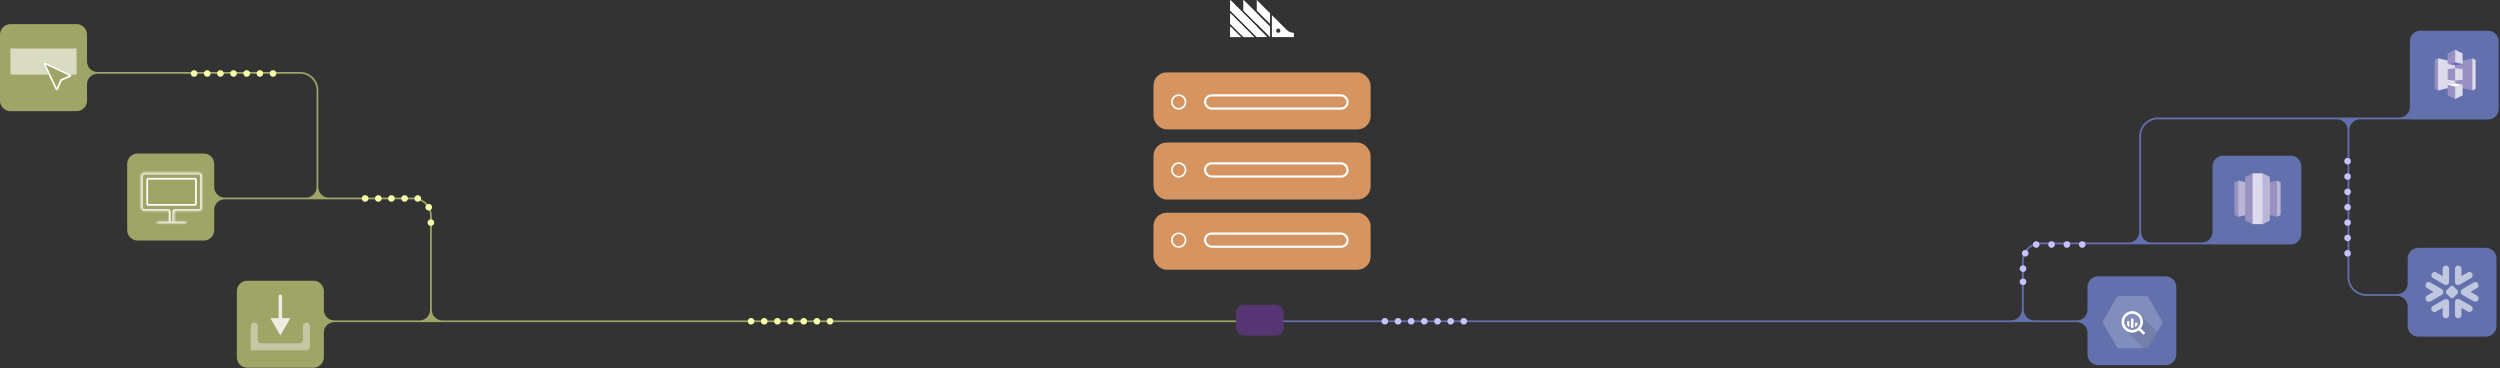 <svg width="1140" height="168" viewBox="0 0 1140 168" fill="none" xmlns="http://www.w3.org/2000/svg">
<rect x="0" y="0" width="1140" height="168" fill="#333333" stroke="none"/>
<path fill-rule="evenodd" clip-rule="evenodd" d="M39.684 15.762C39.684 13.132 37.552 11 34.922 11H4.762C2.132 11 0 13.132 0 15.762V45.922C0 48.552 2.132 50.684 4.762 50.684H34.922C37.552 50.684 39.684 48.552 39.684 45.922V38.382C39.684 35.752 41.816 33.62 44.446 33.62H136.819C140.983 33.62 144.359 36.995 144.359 41.16V85.341C144.359 87.971 142.227 90.103 139.597 90.103H102.446C99.816 90.103 97.684 87.971 97.684 85.341V74.762C97.684 72.132 95.552 70 92.922 70H62.762C60.132 70 58 72.132 58 74.762V104.922C58 107.552 60.132 109.684 62.762 109.684H92.922C95.552 109.684 97.684 107.552 97.684 104.922V95.659C97.684 93.029 99.816 90.897 102.446 90.897H144.756H188.574C192.738 90.897 196.114 94.273 196.114 98.437V141.341C196.114 143.971 193.982 146.103 191.352 146.103H152.446C149.816 146.103 147.684 143.971 147.684 141.341V132.762C147.684 130.132 145.552 128 142.922 128H112.762C110.132 128 108 130.132 108 132.762V162.922C108 165.552 110.132 167.684 112.762 167.684H142.922C145.552 167.684 147.684 165.552 147.684 162.922V151.659C147.684 149.029 149.816 146.897 152.446 146.897H196.511H565.5C565.719 146.897 565.897 146.719 565.897 146.5C565.897 146.281 565.719 146.103 565.5 146.103H201.67C199.04 146.103 196.908 143.971 196.908 141.341V98.437C196.908 93.834 193.177 90.103 188.574 90.103H149.914C147.284 90.103 145.152 87.971 145.152 85.341V41.16C145.152 36.557 141.421 32.826 136.819 32.826H44.446C41.816 32.826 39.684 30.694 39.684 28.064V15.762Z" fill="#9FA566"/>
<mask id="path-2-inside-1" fill="white">
<path fill-rule="evenodd" clip-rule="evenodd" d="M64.349 80.318C64.349 79.441 65.06 78.73 65.937 78.73H90.541C91.417 78.73 92.128 79.441 92.128 80.318V94.604C92.128 95.48 91.417 96.191 90.541 96.191H79.766C79.569 96.191 79.429 96.391 79.429 96.588V100.556C79.429 100.754 79.569 100.953 79.766 100.953H84.588C84.807 100.953 84.985 101.131 84.985 101.35C84.985 101.569 84.807 101.747 84.588 101.747L78.239 101.747L71.889 101.747C71.67 101.747 71.493 101.569 71.493 101.35C71.493 101.131 71.67 100.953 71.889 100.953H76.711C76.909 100.953 77.048 100.754 77.048 100.556V96.588C77.048 96.391 76.909 96.191 76.711 96.191H65.937C65.06 96.191 64.349 95.48 64.349 94.604V80.318Z"/>
</mask>
<path d="M84.588 101.747V102.54V101.747ZM78.239 101.747V100.953V101.747ZM71.889 101.747V102.54H71.889L71.889 101.747ZM65.937 77.937C64.622 77.937 63.556 79.003 63.556 80.318H65.143C65.143 79.879 65.498 79.524 65.937 79.524V77.937ZM90.541 77.937H65.937V79.524H90.541V77.937ZM92.922 80.318C92.922 79.003 91.856 77.937 90.541 77.937V79.524C90.979 79.524 91.334 79.879 91.334 80.318H92.922ZM92.922 94.604V80.318H91.334V94.604H92.922ZM90.541 96.985C91.856 96.985 92.922 95.919 92.922 94.604H91.334C91.334 95.042 90.979 95.397 90.541 95.397V96.985ZM79.766 96.985H90.541V95.397H79.766V96.985ZM80.223 100.556V96.588H78.635V100.556H80.223ZM79.766 101.747H84.588V100.159H79.766V101.747ZM84.588 101.747C84.369 101.747 84.191 101.569 84.191 101.35H85.779C85.779 100.692 85.246 100.159 84.588 100.159V101.747ZM84.191 101.35C84.191 101.131 84.369 100.953 84.588 100.953V102.54C85.246 102.54 85.779 102.007 85.779 101.35H84.191ZM84.588 100.953L78.239 100.953V102.54L84.588 102.54V100.953ZM78.239 100.953L71.889 100.953L71.889 102.54L78.239 102.54V100.953ZM71.889 100.953C72.109 100.953 72.286 101.131 72.286 101.35H70.699C70.699 102.007 71.232 102.54 71.889 102.54V100.953ZM72.286 101.35C72.286 101.569 72.109 101.747 71.889 101.747V100.159C71.232 100.159 70.699 100.692 70.699 101.35H72.286ZM71.889 101.747H76.711V100.159H71.889V101.747ZM76.254 96.588V100.556H77.842V96.588H76.254ZM65.937 96.985H76.711V95.397H65.937V96.985ZM63.556 94.604C63.556 95.919 64.622 96.985 65.937 96.985V95.397C65.498 95.397 65.143 95.042 65.143 94.604H63.556ZM63.556 80.318V94.604H65.143V80.318H63.556ZM77.842 96.588C77.842 96.312 77.748 96.037 77.574 95.82C77.396 95.597 77.098 95.397 76.711 95.397V96.985C76.522 96.985 76.393 96.885 76.334 96.811C76.279 96.743 76.254 96.666 76.254 96.588H77.842ZM76.711 101.747C77.098 101.747 77.396 101.547 77.574 101.324C77.748 101.107 77.842 100.832 77.842 100.556H76.254C76.254 100.478 76.279 100.402 76.334 100.333C76.393 100.259 76.522 100.159 76.711 100.159V101.747ZM78.635 100.556C78.635 100.832 78.73 101.107 78.903 101.324C79.082 101.547 79.379 101.747 79.766 101.747V100.159C79.955 100.159 80.084 100.259 80.144 100.333C80.198 100.402 80.223 100.478 80.223 100.556H78.635ZM79.766 95.397C79.379 95.397 79.082 95.597 78.903 95.82C78.73 96.037 78.635 96.312 78.635 96.588H80.223C80.223 96.666 80.198 96.743 80.144 96.811C80.085 96.885 79.955 96.985 79.766 96.985V95.397Z" fill="white" mask="url(#path-2-inside-1)"/>
<rect x="67.127" y="81.508" width="22.223" height="11.905" rx="0.397" stroke="white" stroke-width="0.794"/>
<path opacity="0.6" fill-rule="evenodd" clip-rule="evenodd" d="M34.922 22.111H4.762V34.016H22.118L19.901 29.336C19.79 29.104 19.837 28.824 20.023 28.642C20.205 28.456 20.485 28.409 20.718 28.519L32.189 33.955C32.226 33.972 32.261 33.993 32.293 34.016H34.922V22.111Z" fill="white"/>
<path d="M25.696 40.642L25.696 40.642L25.695 40.638L20.259 29.167C20.259 29.167 20.259 29.167 20.259 29.167C20.22 29.084 20.238 28.987 20.301 28.926L20.301 28.926L20.307 28.92C20.368 28.857 20.465 28.839 20.548 28.878C20.548 28.878 20.548 28.878 20.548 28.878L32.019 34.313L32.02 34.314C32.096 34.35 32.144 34.425 32.144 34.509L32.144 34.509L32.144 34.51L32.144 34.51L32.144 34.51L32.144 34.51L32.144 34.51L32.144 34.51L32.144 34.51L32.144 34.51L32.144 34.51L32.144 34.51L32.144 34.51L32.144 34.51L32.144 34.51L32.144 34.51L32.144 34.51L32.144 34.51L32.144 34.51L32.144 34.51L32.144 34.51L32.144 34.51L32.144 34.51L32.144 34.51L32.144 34.51L32.144 34.51L32.144 34.51L32.144 34.51L32.144 34.51L32.144 34.51L32.144 34.51L32.144 34.51L32.144 34.51L32.144 34.51L32.144 34.51L32.144 34.51L32.144 34.51L32.144 34.51L32.144 34.51L32.144 34.51L32.144 34.51L32.144 34.51L32.144 34.511L32.144 34.511L32.144 34.511L32.144 34.511L32.144 34.511L32.144 34.511L32.144 34.511L32.144 34.511L32.144 34.511L32.144 34.511L32.144 34.511L32.144 34.511L32.144 34.511L32.144 34.511L32.144 34.511L32.144 34.511L32.144 34.511L32.144 34.511L32.144 34.511L32.144 34.511L32.144 34.511L32.144 34.511L32.144 34.511L32.144 34.511L32.144 34.511L32.144 34.511L32.144 34.511L32.144 34.511L32.144 34.511L32.144 34.511L32.144 34.511L32.144 34.511L32.144 34.511L32.144 34.511L32.144 34.511L32.144 34.511L32.144 34.511L32.144 34.511L32.144 34.511L32.144 34.511L32.144 34.511L32.144 34.511L32.144 34.511L32.144 34.511L32.144 34.511L32.144 34.512L32.144 34.512L32.144 34.512L32.144 34.512L32.144 34.512L32.144 34.512L32.144 34.512L32.144 34.512L32.144 34.512L32.144 34.512L32.144 34.512L32.144 34.512L32.144 34.512L32.144 34.512L32.144 34.512L32.144 34.512L32.144 34.512L32.144 34.512L32.144 34.512L32.144 34.512L32.144 34.512L32.144 34.512L32.144 34.512L32.144 34.512L32.144 34.512L32.144 34.512L32.144 34.512L32.144 34.512L32.144 34.512L32.144 34.512L32.144 34.512L32.144 34.512L32.144 34.512L32.144 34.512L32.144 34.512L32.144 34.512L32.144 34.512L32.144 34.512L32.144 34.513L32.144 34.513L32.144 34.513L32.144 34.513L32.144 34.513L32.144 34.513L32.144 34.513L32.144 34.513L32.144 34.513L32.144 34.513L32.144 34.513L32.144 34.513L32.144 34.513L32.144 34.513L32.144 34.513L32.144 34.513L32.144 34.513L32.144 34.513L32.144 34.513L32.144 34.513L32.144 34.513L32.144 34.513L32.144 34.513L32.144 34.513L32.144 34.513L32.144 34.513L32.144 34.513L32.144 34.513L32.144 34.513L32.144 34.513L32.144 34.513L32.144 34.513L32.144 34.513L32.144 34.513L32.144 34.513L32.144 34.513L32.144 34.513L32.144 34.513L32.144 34.513L32.144 34.513L32.144 34.513L32.144 34.513L32.144 34.513L32.144 34.513L32.144 34.514L32.144 34.514L32.144 34.514C32.141 34.598 32.087 34.676 32.013 34.707L32.012 34.708L28.011 36.422L27.866 36.485L27.803 36.63L26.089 40.631L26.089 40.631L26.088 40.632C26.056 40.708 25.98 40.761 25.892 40.763L25.892 40.763C25.805 40.764 25.731 40.717 25.696 40.642Z" stroke="white" stroke-width="0.794"/>
<path opacity="0.4" fill-rule="evenodd" clip-rule="evenodd" d="M138.16 148.635C138.16 147.759 138.87 147.048 139.747 147.048C140.624 147.048 141.334 147.759 141.334 148.635V156.572V158.16C141.334 159.036 140.624 159.747 139.747 159.747H138.16H117.524C117.524 159.747 117.524 159.747 117.524 159.747C117.524 159.747 117.524 159.747 117.524 159.747H114.349C114.349 159.747 114.349 159.747 114.349 159.747V159.747C114.349 159.747 114.349 159.747 114.349 159.747C114.349 159.747 114.349 159.747 114.349 159.747L114.349 156.572C114.349 156.572 114.349 156.572 114.349 156.572C114.349 156.572 114.349 156.572 114.349 156.572V148.636C114.349 147.759 115.06 147.048 115.937 147.048C116.813 147.048 117.524 147.759 117.524 148.636V154.985C117.524 155.861 118.235 156.572 119.111 156.572L136.572 156.572C137.449 156.572 138.16 155.861 138.16 154.985V148.635Z" fill="white"/>
<path d="M128.636 135.143C128.636 134.704 128.28 134.349 127.842 134.349C127.403 134.349 127.048 134.704 127.048 135.143H128.636ZM127.842 153L132.424 145.064H123.26L127.842 153ZM127.048 135.143V145.857H128.636V135.143H127.048Z" fill="white" fill-opacity="0.8"/>
<rect x="563.65" y="139" width="21.7" height="14" rx="3.5" fill="#563672"/>
<path fill-rule="evenodd" clip-rule="evenodd" d="M951.905 161.641C951.905 164.325 954.08 166.5 956.764 166.5L987.536 166.5C990.22 166.5 992.395 164.325 992.395 161.641L992.395 130.869C992.395 128.185 990.22 126.01 987.536 126.01L956.764 126.01C954.08 126.01 951.905 128.185 951.905 130.869L951.905 141.236C951.905 143.92 949.73 146.095 947.046 146.095L927.669 146.095C924.985 146.095 922.81 143.92 922.81 141.236L922.81 119.098C922.81 114.849 926.254 111.405 930.503 111.405L975.905 111.405L1008.86 111.405C1008.89 111.405 1008.9 111.424 1008.9 111.448C1008.9 111.471 1008.92 111.49 1008.95 111.49L1044.54 111.49C1047.22 111.49 1049.4 109.315 1049.4 106.631L1049.4 75.859C1049.4 73.175 1047.22 71 1044.54 71L1013.76 71C1011.08 71 1008.9 73.175 1008.9 75.859L1008.9 105.736C1008.9 108.42 1006.73 110.595 1004.05 110.595L981.169 110.595C978.485 110.595 976.31 108.42 976.31 105.736L976.31 62.098C976.31 57.849 979.754 54.405 984.003 54.405L1065.64 54.405C1068.32 54.405 1070.5 56.58 1070.5 59.264L1070.5 126.402C1070.5 131.098 1074.31 134.905 1079 134.905L1093.05 134.905C1095.73 134.905 1097.9 137.08 1097.9 139.764L1097.9 148.631C1097.9 151.315 1100.08 153.49 1102.76 153.49L1133.54 153.49C1136.22 153.49 1138.4 151.315 1138.4 148.631L1138.4 117.859C1138.4 115.175 1136.22 113 1133.54 113L1102.76 113C1100.08 113 1097.9 115.175 1097.9 117.859L1097.9 129.236C1097.9 131.92 1095.73 134.095 1093.05 134.095L1079 134.095C1074.75 134.095 1071.31 130.651 1071.31 126.402L1071.31 59.264C1071.31 56.58 1073.49 54.405 1076.17 54.405L1098.86 54.405C1098.89 54.405 1098.9 54.424 1098.9 54.448C1098.9 54.471 1098.92 54.49 1098.95 54.49L1134.54 54.49C1137.22 54.49 1139.4 52.315 1139.4 49.631L1139.4 18.859C1139.4 16.175 1137.22 14 1134.54 14L1103.76 14C1101.08 14 1098.9 16.175 1098.9 18.859L1098.9 48.736C1098.9 51.42 1096.73 53.595 1094.05 53.595L1070.9 53.595L984.003 53.595C979.307 53.595 975.5 57.402 975.5 62.098L975.5 105.736C975.5 108.42 973.325 110.595 970.641 110.595L930.503 110.595C925.807 110.595 922 114.402 922 119.098L922 141.236C922 143.92 919.825 146.095 917.141 146.095L585.5 146.095C585.276 146.095 585.095 146.276 585.095 146.5C585.095 146.724 585.276 146.905 585.5 146.905L922.405 146.905L947.046 146.905C949.73 146.905 951.905 149.08 951.905 151.764L951.905 161.641Z" fill="#839BFF" fill-opacity="0.6"/>
<path d="M965.094 157.927L959.235 147.778C959.081 147.512 959 147.209 959 146.902C959 146.594 959.081 146.292 959.235 146.025L965.094 135.876C965.248 135.61 965.468 135.389 965.734 135.235C966 135.082 966.302 135 966.609 135H978.334C978.64 135.002 978.94 135.083 979.205 135.237C979.47 135.391 979.69 135.611 979.843 135.876L985.702 146.025C985.856 146.292 985.937 146.594 985.937 146.902C985.937 147.209 985.856 147.512 985.702 147.778L979.843 157.927C979.689 158.193 979.468 158.414 979.202 158.568C978.936 158.722 978.635 158.803 978.327 158.803H966.606C966.299 158.802 965.998 158.721 965.733 158.567C965.468 158.413 965.247 158.193 965.094 157.927Z" fill="white" fill-opacity="0.2"/>
<path opacity="0.1" d="M976.128 143.634C976.128 143.634 977.758 147.541 975.537 149.755C973.316 151.97 969.273 150.552 969.273 150.552C969.273 150.552 975.284 156.642 977.498 158.8H978.334C978.641 158.8 978.942 158.718 979.208 158.565C979.474 158.411 979.695 158.19 979.849 157.924L983.728 151.207L976.128 143.634Z" fill="black"/>
<path d="M978.052 151.628L976.252 149.828C976.232 149.808 976.21 149.791 976.186 149.777C976.947 148.792 977.305 147.553 977.185 146.313C977.064 145.073 976.476 143.925 975.54 143.104C974.603 142.283 973.389 141.85 972.144 141.893C970.899 141.936 969.717 142.452 968.84 143.336C967.962 144.221 967.455 145.406 967.421 146.651C967.387 147.896 967.829 149.107 968.657 150.038C969.485 150.968 970.637 151.548 971.878 151.659C973.118 151.77 974.355 151.403 975.335 150.634C975.347 150.658 975.363 150.679 975.382 150.698L977.182 152.498C977.208 152.524 977.239 152.545 977.274 152.559C977.308 152.573 977.344 152.581 977.381 152.581C977.418 152.581 977.455 152.573 977.489 152.559C977.524 152.545 977.555 152.524 977.581 152.498L978.052 152.026C978.078 152 978.099 151.969 978.113 151.935C978.127 151.901 978.135 151.864 978.135 151.827C978.135 151.79 978.127 151.753 978.113 151.719C978.099 151.685 978.078 151.654 978.052 151.628ZM972.316 150.464C971.588 150.464 970.876 150.248 970.271 149.843C969.665 149.438 969.193 148.863 968.914 148.19C968.636 147.517 968.563 146.777 968.705 146.063C968.847 145.348 969.198 144.692 969.713 144.177C970.228 143.662 970.884 143.312 971.598 143.169C972.312 143.027 973.053 143.1 973.726 143.379C974.399 143.658 974.974 144.13 975.378 144.735C975.783 145.341 975.999 146.053 975.999 146.781C975.999 147.265 975.904 147.744 975.719 148.19C975.534 148.637 975.262 149.043 974.92 149.385C974.578 149.727 974.172 149.998 973.726 150.183C973.279 150.368 972.8 150.464 972.316 150.464Z" fill="white"/>
<path d="M969.963 146.585V148.107C970.197 148.521 970.536 148.866 970.947 149.107V146.576L969.963 146.585Z" fill="white"/>
<path d="M969.963 146.585V148.107C970.197 148.521 970.536 148.866 970.947 149.107V146.576L969.963 146.585Z" fill="white"/>
<path d="M971.804 145.323V149.435C972.129 149.495 972.462 149.495 972.788 149.435V145.323H971.804Z" fill="white"/>
<path d="M971.804 145.323V149.435C972.129 149.495 972.462 149.495 972.788 149.435V145.323H971.804Z" fill="white"/>
<path d="M974.651 148.104V147.202H973.667V149.1C974.077 148.86 974.416 148.516 974.651 148.104Z" fill="white"/>
<path d="M974.651 148.104V147.202H973.667V149.1C974.077 148.86 974.416 148.516 974.651 148.104Z" fill="white"/>
<g clip-path="url(#clip0)">
<path d="M1111.74 26.579L1110.24 27.329V40.496L1111.74 41.242L1111.75 41.231V26.589L1111.74 26.579Z" fill="#9891C2"/>
<path d="M1119.77 39.331L1111.74 41.242V26.579L1119.77 28.448V39.331Z" fill="#DDDAEB"/>
<path d="M1116.15 36.339L1119.55 36.772L1119.58 36.723L1119.59 31.139L1119.55 31.095L1116.15 31.523V36.339Z" fill="#9891C2"/>
<path d="M1119.55 39.352L1127.36 41.246L1127.38 41.226L1127.38 26.592L1127.36 26.579L1119.55 28.47V39.352Z" fill="#9891C2"/>
<path d="M1122.96 36.339L1119.55 36.772V31.095L1122.96 31.523V36.339Z" fill="#DDDAEB"/>
<path d="M1122.96 29.193L1119.55 29.814L1116.15 29.193L1119.55 28.302L1122.96 29.193Z" fill="#7569BE"/>
<path d="M1122.96 38.662L1119.55 38.037L1116.15 38.662L1119.55 39.611L1122.96 38.662Z" fill="white"/>
<path d="M1116.15 29.193L1119.55 28.351L1119.58 28.342V22.696L1119.55 22.674L1116.15 24.377V29.193Z" fill="#9891C2"/>
<path d="M1122.96 29.193L1119.55 28.351V22.674L1122.96 24.377V29.193Z" fill="#DDDAEB"/>
<path d="M1119.55 45.181L1116.15 43.479V38.662L1119.55 39.505L1119.6 39.562L1119.59 45.083L1119.55 45.181Z" fill="#9891C2"/>
<path d="M1119.55 45.181L1122.96 43.478V38.662L1119.55 39.504V45.181ZM1127.36 26.579L1128.87 27.329V40.496L1127.36 41.246V26.579Z" fill="#DDDAEB"/>
</g>
<path d="M1116.35 129.564C1116.65 129.258 1116.81 128.901 1116.81 128.442V122.577C1116.81 121.761 1116.14 121.098 1115.33 121.098C1114.51 121.098 1113.85 121.761 1113.85 122.577V125.943L1110.99 124.26C1110.28 123.801 1109.36 124.005 1108.95 124.719C1108.49 125.433 1108.7 126.351 1109.41 126.759C1109.46 126.759 1109.46 126.81 1109.51 126.81L1114.61 129.768C1115.12 130.125 1115.89 130.023 1116.35 129.564ZM1114.15 133.134C1114.15 132.573 1113.9 132.063 1113.39 131.808L1108.29 128.85C1107.57 128.391 1106.66 128.595 1106.25 129.309C1105.79 130.023 1105.99 130.941 1106.71 131.349C1106.76 131.349 1106.76 131.4 1106.81 131.4L1109.72 133.083L1106.81 134.766C1106.1 135.174 1105.79 136.041 1106.2 136.806C1106.61 137.571 1107.47 137.826 1108.24 137.418C1108.29 137.418 1108.29 137.418 1108.34 137.418L1113.44 134.46C1113.9 134.205 1114.15 133.695 1114.15 133.134ZM1116.81 137.775V143.692C1116.81 144.508 1116.14 145.17 1115.33 145.17C1114.51 145.17 1113.85 144.507 1113.85 143.692V140.376L1110.94 142.06C1110.23 142.518 1109.31 142.315 1108.9 141.601C1108.44 140.886 1108.65 139.968 1109.36 139.56C1109.41 139.56 1109.41 139.509 1109.46 139.509L1114.56 136.551C1115.28 136.143 1116.24 136.398 1116.65 137.163C1116.75 137.316 1116.86 137.571 1116.81 137.775ZM1119.46 137.928V143.691C1119.46 144.507 1120.12 145.17 1120.94 145.17C1121.75 145.17 1122.42 144.507 1122.42 143.691V140.376L1125.27 142.008C1125.99 142.467 1126.9 142.263 1127.31 141.549C1127.77 140.835 1127.57 139.917 1126.85 139.509C1126.8 139.509 1126.8 139.458 1126.75 139.458L1121.65 136.5C1120.94 136.092 1120.02 136.347 1119.61 137.061C1119.51 137.316 1119.41 137.673 1119.46 137.928ZM1122.11 133.134C1122.11 132.573 1122.36 132.063 1122.87 131.808L1127.97 128.85C1128.69 128.391 1129.61 128.595 1130.01 129.309C1130.47 130.023 1130.27 130.941 1129.56 131.349C1129.5 131.349 1129.5 131.4 1129.45 131.4L1126.55 133.083L1129.45 134.766C1130.17 135.174 1130.47 136.041 1130.07 136.806C1129.66 137.52 1128.79 137.826 1128.03 137.418C1127.97 137.418 1127.97 137.367 1127.92 137.367L1122.82 134.409C1122.36 134.205 1122.06 133.695 1122.11 133.134ZM1119.46 128.34V122.577C1119.46 121.761 1120.12 121.098 1120.94 121.098C1121.75 121.098 1122.42 121.761 1122.42 122.577V125.892L1125.27 124.26C1125.99 123.801 1126.9 124.005 1127.31 124.719C1127.77 125.433 1127.57 126.351 1126.85 126.759C1126.8 126.759 1126.8 126.81 1126.75 126.81L1121.65 129.768C1120.94 130.176 1120.02 129.921 1119.61 129.207C1119.51 128.952 1119.41 128.646 1119.46 128.34ZM1118.74 130.482C1118.64 130.38 1118.54 130.329 1118.39 130.329H1117.88C1117.72 130.329 1117.62 130.38 1117.52 130.482L1115.48 132.522C1115.38 132.624 1115.33 132.726 1115.33 132.879V133.389C1115.33 133.542 1115.38 133.644 1115.48 133.746L1117.52 135.786C1117.62 135.888 1117.72 135.939 1117.88 135.939H1118.39C1118.54 135.939 1118.64 135.888 1118.74 135.786L1120.78 133.746C1120.83 133.644 1120.89 133.491 1120.89 133.389V132.879C1120.89 132.726 1120.83 132.624 1120.73 132.522L1118.74 130.482ZM1118.44 132.267C1118.39 132.216 1118.28 132.165 1118.18 132.165C1118.08 132.165 1117.98 132.216 1117.93 132.267L1117.32 132.879C1117.26 132.93 1117.21 133.032 1117.21 133.134C1117.21 133.236 1117.26 133.338 1117.32 133.389L1117.93 134.001C1117.98 134.052 1118.08 134.103 1118.18 134.103C1118.28 134.103 1118.39 134.052 1118.44 134.001L1119.05 133.389C1119.1 133.338 1119.15 133.236 1119.15 133.134C1119.15 133.032 1119.1 132.93 1119.05 132.879L1118.44 132.267Z" fill="white" fill-opacity="0.6"/>
<g clip-path="url(#clip1)">
<path d="M1029.43 96.78L1038.28 98.886V82.322L1029.43 84.427V96.78Z" fill="#9891C2"/>
<path d="M1038.28 82.322L1039.96 83.164V98.043L1038.28 98.886V82.322ZM1029.43 96.78L1020.59 98.886V82.322L1029.43 84.427V96.78Z" fill="#BBB6D7"/>
<path d="M1020.59 82.322L1018.9 83.164V98.043L1020.59 98.886V82.322Z" fill="#9891C2"/>
<path d="M1031.68 102.254L1035.05 100.57V80.684L1031.68 79L1030.65 90.042L1031.68 102.254Z" fill="#BBB6D7"/>
<path d="M1027.19 102.254L1023.82 100.57V80.684L1027.19 79L1028.22 90.042L1027.19 102.254Z" fill="#9891C2"/>
<path d="M1027.19 79H1031.72V102.207H1027.19V79Z" fill="#DDDAEB"/>
</g>
<path d="M561.001 12.069L565.835 16.897H561.001V12.069ZM561.001 10.862L567.043 16.897H571.877L561.001 6.035V10.862ZM561.001 4.828L573.086 16.897H577.92L561.001 0V4.828ZM567.043 4.828L579.128 16.897V12.069L567.043 0V4.828ZM573.086 0V4.828L579.128 10.862V6.035L573.086 0Z" fill="white"/>
<path fill-rule="evenodd" clip-rule="evenodd" d="M586.704 13.6C587.579 14.474 588.766 14.965 590.005 14.965V16.896H579.983V6.888L586.704 13.6ZM583.85 14C583.85 14.533 583.418 14.966 582.884 14.966C582.35 14.966 581.917 14.533 581.917 14C581.917 13.467 582.35 13.034 582.884 13.034C583.418 13.034 583.85 13.467 583.85 14Z" fill="white"/>
<path d="M561 16.896H565.834L561 12.068V16.896Z" fill="white"/>
<path d="M567.044 6.035L561.001 0V4.828L567.044 10.862V6.035Z" fill="white"/>
<path d="M561 6.034V10.862L567.042 16.896V12.069L561 6.034Z" fill="white"/>
<path d="M573.085 6.034L567.043 0V4.827L573.085 10.862V6.034Z" fill="white"/>
<path d="M567.042 16.896H571.876L567.042 12.068V16.896Z" fill="white"/>
<path d="M567.042 6.034V10.862L573.084 16.896V12.069L567.042 6.034Z" fill="white"/>
<circle cx="342.5" cy="146.5" r="1.5" fill="#F7FFA8"/>
<circle cx="348.5" cy="146.5" r="1.5" fill="#F7FFA8"/>
<circle cx="354.5" cy="146.5" r="1.5" fill="#F7FFA8"/>
<circle cx="360.5" cy="146.5" r="1.5" fill="#F7FFA8"/>
<circle cx="366.5" cy="146.5" r="1.5" fill="#F7FFA8"/>
<circle cx="372.5" cy="146.5" r="1.5" fill="#F7FFA8"/>
<circle cx="378.5" cy="146.5" r="1.5" fill="#F7FFA8"/>
<circle cx="88.5" cy="33.5" r="1.5" fill="#F7FFA8"/>
<circle cx="94.5" cy="33.5" r="1.5" fill="#F7FFA8"/>
<circle cx="100.5" cy="33.5" r="1.5" fill="#F7FFA8"/>
<circle cx="106.5" cy="33.5" r="1.5" fill="#F7FFA8"/>
<circle cx="112.5" cy="33.5" r="1.5" fill="#F7FFA8"/>
<circle cx="118.5" cy="33.5" r="1.5" fill="#F7FFA8"/>
<circle cx="124.5" cy="33.5" r="1.5" fill="#F7FFA8"/>
<circle cx="166.5" cy="90.5" r="1.5" fill="#F7FFA8"/>
<circle cx="172.5" cy="90.5" r="1.5" fill="#F7FFA8"/>
<circle cx="178.5" cy="90.5" r="1.5" fill="#F7FFA8"/>
<circle cx="184.5" cy="90.5" r="1.5" fill="#F7FFA8"/>
<circle cx="190.5" cy="90.5" r="1.5" fill="#F7FFA8"/>
<circle cx="195.5" cy="94.5" r="1.5" fill="#F7FFA8"/>
<circle cx="196.5" cy="101.5" r="1.5" fill="#F7FFA8"/>
<circle cx="631.5" cy="146.5" r="1.5" fill="#C4C4FF"/>
<circle cx="637.5" cy="146.5" r="1.5" fill="#C4C4FF"/>
<circle cx="643.5" cy="146.5" r="1.5" fill="#C4C4FF"/>
<circle cx="649.5" cy="146.5" r="1.5" fill="#C4C4FF"/>
<circle cx="655.5" cy="146.5" r="1.5" fill="#C4C4FF"/>
<circle cx="661.5" cy="146.5" r="1.5" fill="#C4C4FF"/>
<circle cx="667.5" cy="146.5" r="1.5" fill="#C4C4FF"/>
<circle cx="922.5" cy="128.5" r="1.5" fill="#C4C3FF"/>
<circle cx="922.5" cy="122.5" r="1.5" fill="#C4C3FF"/>
<circle cx="923.5" cy="115.5" r="1.5" fill="#C4C3FF"/>
<circle cx="928.5" cy="111.5" r="1.5" fill="#C4C3FF"/>
<circle cx="935.5" cy="111.5" r="1.5" fill="#C4C3FF"/>
<circle cx="1070.5" cy="73.5" r="1.5" fill="#C4C3FF"/>
<circle cx="1070.5" cy="80.5" r="1.5" fill="#C4C3FF"/>
<circle cx="1070.5" cy="87.5" r="1.5" fill="#C4C3FF"/>
<circle cx="1070.5" cy="94.5" r="1.5" fill="#C4C3FF"/>
<circle cx="1070.5" cy="101.5" r="1.5" fill="#C4C3FF"/>
<circle cx="1070.5" cy="108.5" r="1.5" fill="#C4C3FF"/>
<circle cx="1070.5" cy="115.5" r="1.5" fill="#C4C3FF"/>
<circle cx="942.5" cy="111.5" r="1.5" fill="#C4C3FF"/>
<circle cx="949.5" cy="111.5" r="1.5" fill="#C4C3FF"/>
<rect x="526" y="33" width="99" height="26" rx="6" fill="#FFAC6C" fill-opacity="0.8"/>
<rect x="526" y="65" width="99" height="26" rx="6" fill="#FFAC6C" fill-opacity="0.8"/>
<rect x="526" y="97" width="99" height="26" rx="6" fill="#FFAC6C" fill-opacity="0.8"/>
<circle cx="537.5" cy="46.5" r="3.111" stroke="white" stroke-width="0.778"/>
<circle cx="537.5" cy="77.5" r="3.111" stroke="white" stroke-width="0.778"/>
<circle cx="537.5" cy="109.5" r="3.111" stroke="white" stroke-width="0.778"/>
<rect x="549.5" y="43.5" width="65" height="6" rx="3" stroke="white"/>
<rect x="549.5" y="74.5" width="65" height="6" rx="3" stroke="white"/>
<rect x="549.5" y="106.5" width="65" height="6" rx="3" stroke="white"/>
<defs>
<clipPath id="clip0">
<rect width="18.625" height="22.549" fill="white" transform="translate(1110.24 22.674)"/>
</clipPath>
<clipPath id="clip1">
<rect width="21.055" height="23.254" fill="white" transform="translate(1018.9 79)"/>
</clipPath>
</defs>
</svg>
